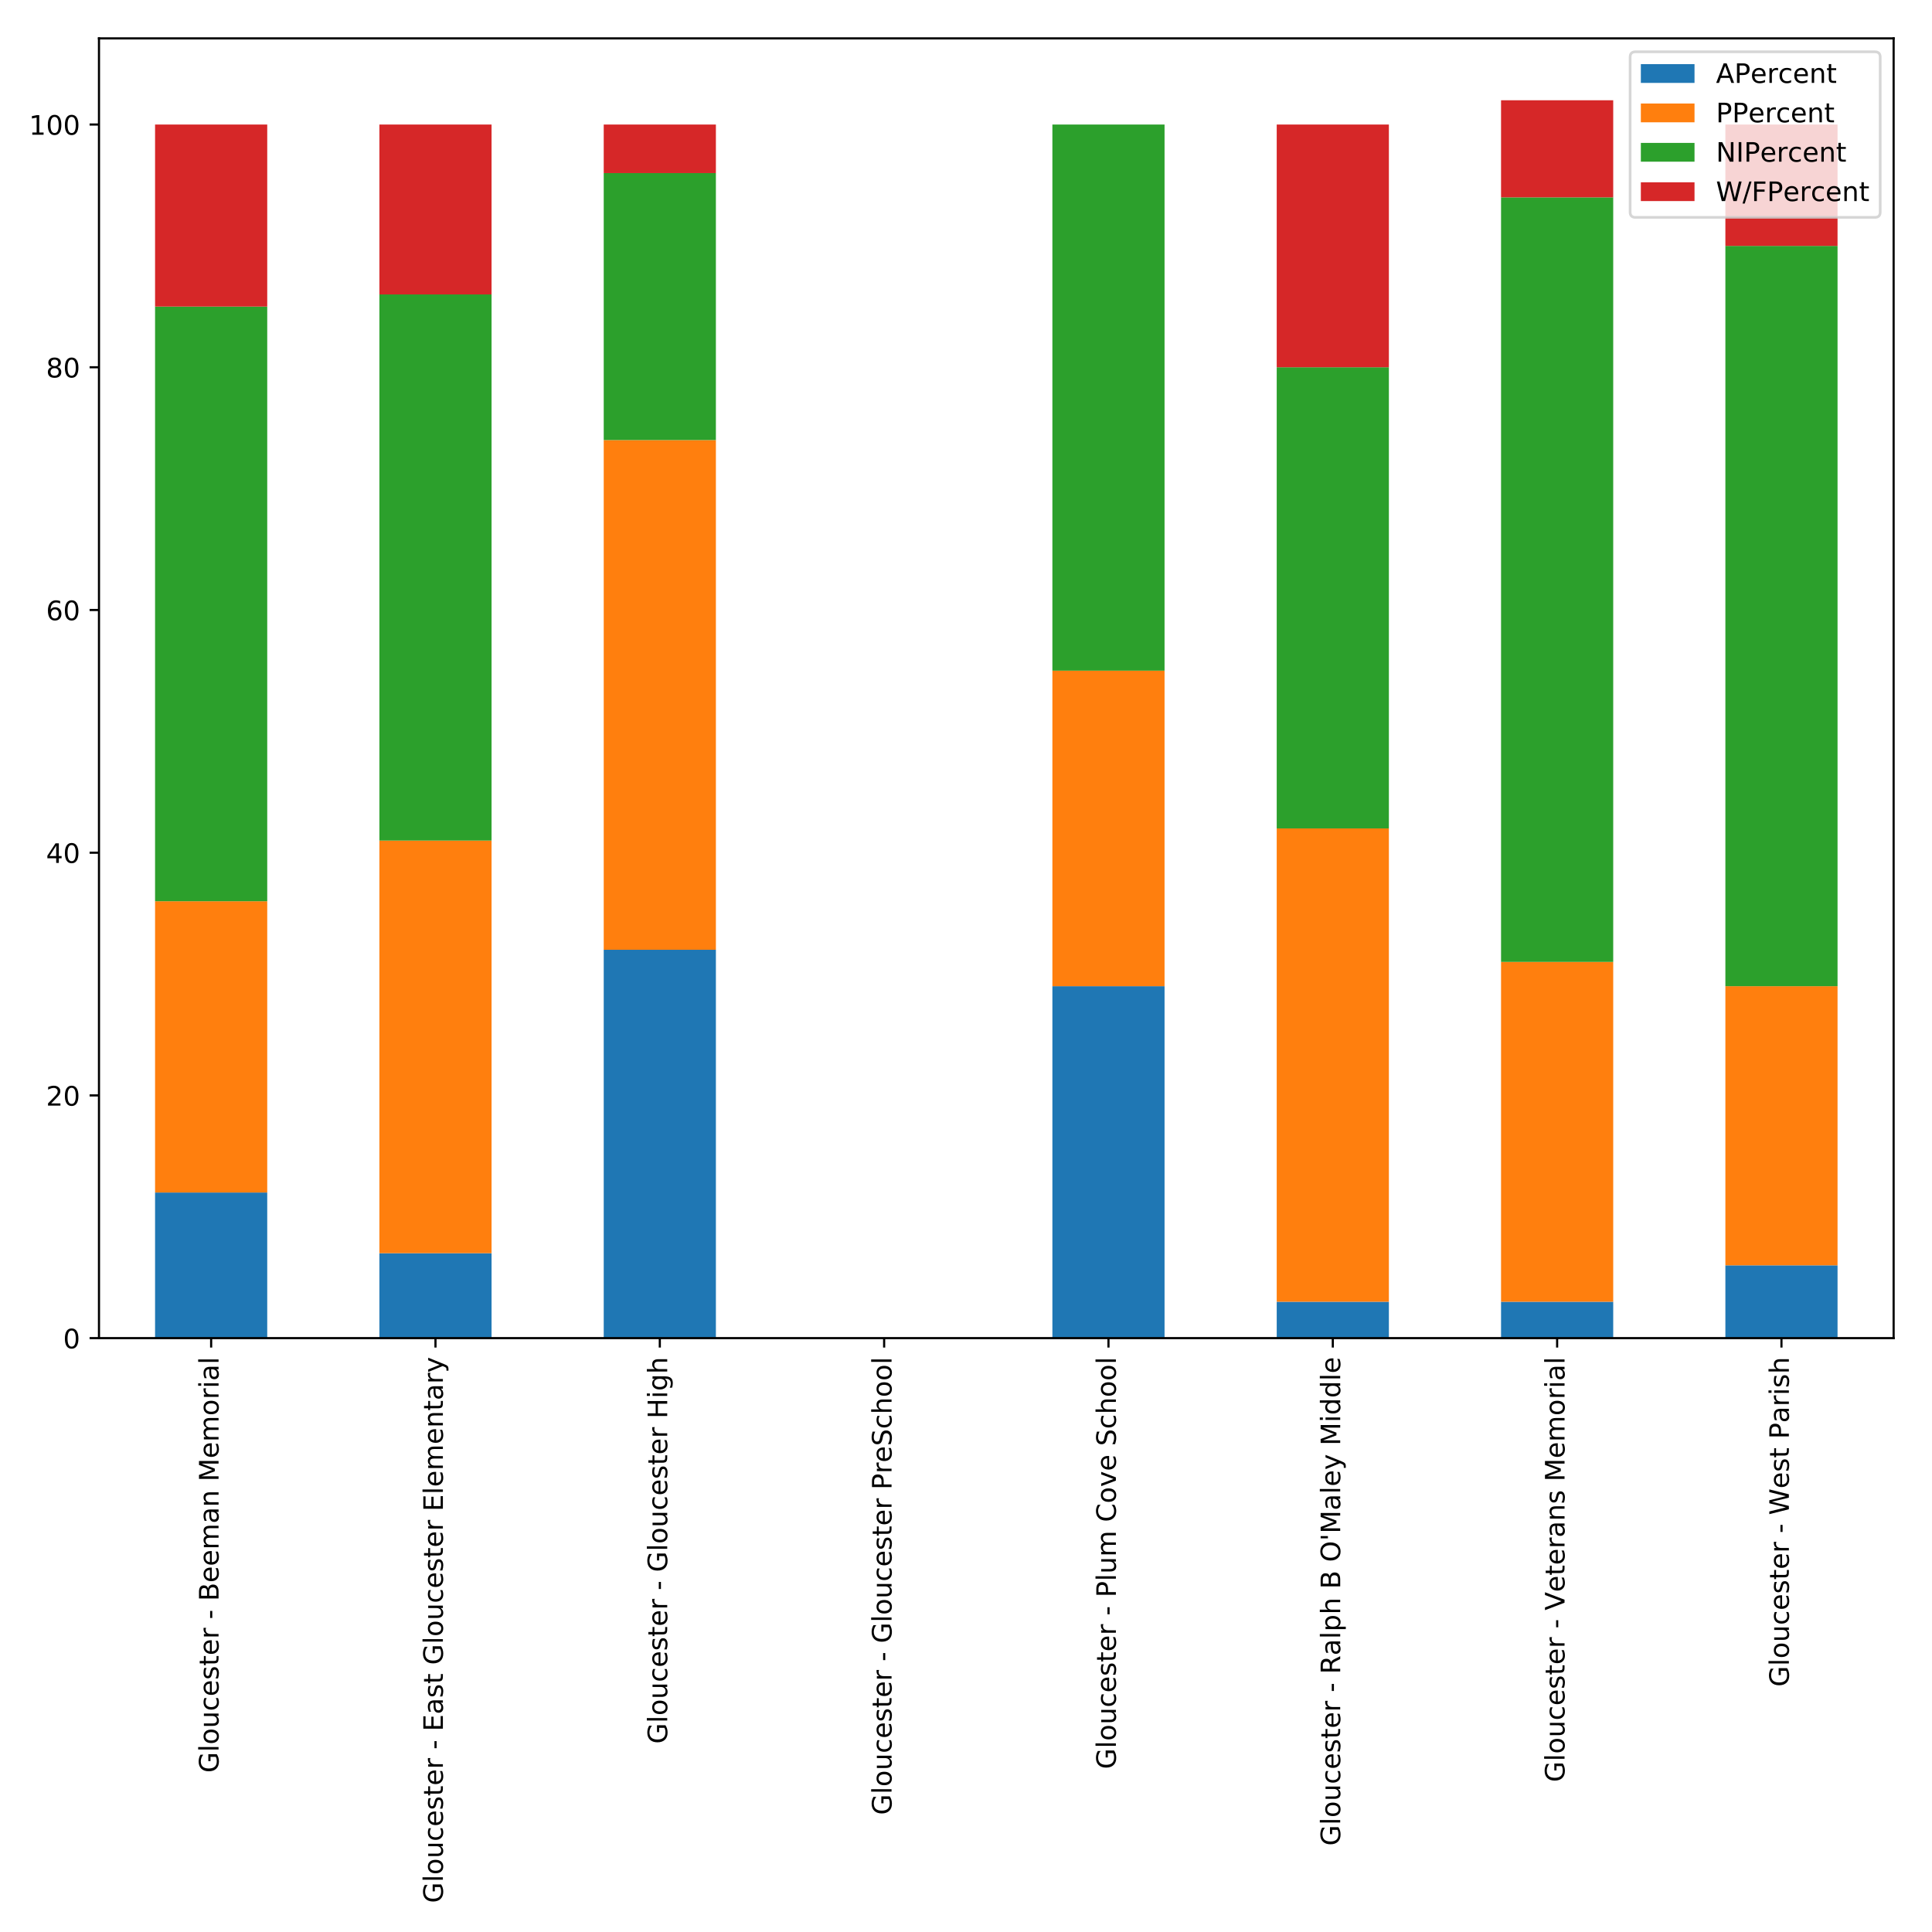 <?xml version="1.0" encoding="utf-8" standalone="no"?>
<!DOCTYPE svg PUBLIC "-//W3C//DTD SVG 1.1//EN"
  "http://www.w3.org/Graphics/SVG/1.1/DTD/svg11.dtd">
<!-- Created with matplotlib (http://matplotlib.org/) -->
<svg height="720pt" version="1.1" viewBox="0 0 720 720" width="720pt" xmlns="http://www.w3.org/2000/svg" xmlns:xlink="http://www.w3.org/1999/xlink">
 <defs>
  <style type="text/css">
*{stroke-linecap:butt;stroke-linejoin:round;}
  </style>
 </defs>
 <g id="figure_1">
  <g id="patch_1">
   <path d="M 0 720 
L 720 720 
L 720 0 
L 0 0 
z
" style="fill:#ffffff;"/>
  </g>
  <g id="axes_1">
   <g id="patch_2">
    <path d="M 36.888 498.688 
L 705.7 498.688 
L 705.7 14.3 
L 36.888 14.3 
z
" style="fill:#ffffff;"/>
   </g>
   <g id="patch_3">
    <path clip-path="url(#pee296231bd)" d="M 57.788 498.688 
L 99.589 498.688 
L 99.589 444.414 
L 57.788 444.414 
z
" style="fill:#1f77b4;"/>
   </g>
   <g id="patch_4">
    <path clip-path="url(#pee296231bd)" d="M 141.389 498.688 
L 183.19 498.688 
L 183.19 467.028 
L 141.389 467.028 
z
" style="fill:#1f77b4;"/>
   </g>
   <g id="patch_5">
    <path clip-path="url(#pee296231bd)" d="M 224.991 498.688 
L 266.792 498.688 
L 266.792 353.959 
L 224.991 353.959 
z
" style="fill:#1f77b4;"/>
   </g>
   <g id="patch_6">
    <path clip-path="url(#pee296231bd)" d="M 308.593 498.688 
L 350.393 498.688 
L 350.393 498.688 
L 308.593 498.688 
z
" style="fill:#1f77b4;"/>
   </g>
   <g id="patch_7">
    <path clip-path="url(#pee296231bd)" d="M 392.194 498.688 
L 433.995 498.688 
L 433.995 367.527 
L 392.194 367.527 
z
" style="fill:#1f77b4;"/>
   </g>
   <g id="patch_8">
    <path clip-path="url(#pee296231bd)" d="M 475.796 498.688 
L 517.596 498.688 
L 517.596 485.119 
L 475.796 485.119 
z
" style="fill:#1f77b4;"/>
   </g>
   <g id="patch_9">
    <path clip-path="url(#pee296231bd)" d="M 559.397 498.688 
L 601.198 498.688 
L 601.198 485.119 
L 559.397 485.119 
z
" style="fill:#1f77b4;"/>
   </g>
   <g id="patch_10">
    <path clip-path="url(#pee296231bd)" d="M 642.999 498.688 
L 684.8 498.688 
L 684.8 471.551 
L 642.999 471.551 
z
" style="fill:#1f77b4;"/>
   </g>
   <g id="patch_11">
    <path clip-path="url(#pee296231bd)" d="M 57.788 444.414 
L 99.589 444.414 
L 99.589 335.868 
L 57.788 335.868 
z
" style="fill:#ff7f0e;"/>
   </g>
   <g id="patch_12">
    <path clip-path="url(#pee296231bd)" d="M 141.389 467.028 
L 183.19 467.028 
L 183.19 313.254 
L 141.389 313.254 
z
" style="fill:#ff7f0e;"/>
   </g>
   <g id="patch_13">
    <path clip-path="url(#pee296231bd)" d="M 224.991 353.959 
L 266.792 353.959 
L 266.792 164.003 
L 224.991 164.003 
z
" style="fill:#ff7f0e;"/>
   </g>
   <g id="patch_14">
    <path clip-path="url(#pee296231bd)" d="M 308.593 498.688 
L 350.393 498.688 
L 350.393 498.688 
L 308.593 498.688 
z
" style="fill:#ff7f0e;"/>
   </g>
   <g id="patch_15">
    <path clip-path="url(#pee296231bd)" d="M 392.194 367.527 
L 433.995 367.527 
L 433.995 249.936 
L 392.194 249.936 
z
" style="fill:#ff7f0e;"/>
   </g>
   <g id="patch_16">
    <path clip-path="url(#pee296231bd)" d="M 475.796 485.119 
L 517.596 485.119 
L 517.596 308.732 
L 475.796 308.732 
z
" style="fill:#ff7f0e;"/>
   </g>
   <g id="patch_17">
    <path clip-path="url(#pee296231bd)" d="M 559.397 485.119 
L 601.198 485.119 
L 601.198 358.482 
L 559.397 358.482 
z
" style="fill:#ff7f0e;"/>
   </g>
   <g id="patch_18">
    <path clip-path="url(#pee296231bd)" d="M 642.999 471.551 
L 684.8 471.551 
L 684.8 367.527 
L 642.999 367.527 
z
" style="fill:#ff7f0e;"/>
   </g>
   <g id="patch_19">
    <path clip-path="url(#pee296231bd)" d="M 57.788 335.868 
L 99.589 335.868 
L 99.589 114.253 
L 57.788 114.253 
z
" style="fill:#2ca02c;"/>
   </g>
   <g id="patch_20">
    <path clip-path="url(#pee296231bd)" d="M 141.389 313.254 
L 183.19 313.254 
L 183.19 109.73 
L 141.389 109.73 
z
" style="fill:#2ca02c;"/>
   </g>
   <g id="patch_21">
    <path clip-path="url(#pee296231bd)" d="M 224.991 164.003 
L 266.792 164.003 
L 266.792 64.503 
L 224.991 64.503 
z
" style="fill:#2ca02c;"/>
   </g>
   <g id="patch_22">
    <path clip-path="url(#pee296231bd)" d="M 308.593 498.688 
L 350.393 498.688 
L 350.393 498.688 
L 308.593 498.688 
z
" style="fill:#2ca02c;"/>
   </g>
   <g id="patch_23">
    <path clip-path="url(#pee296231bd)" d="M 392.194 249.936 
L 433.995 249.936 
L 433.995 46.412 
L 392.194 46.412 
z
" style="fill:#2ca02c;"/>
   </g>
   <g id="patch_24">
    <path clip-path="url(#pee296231bd)" d="M 475.796 308.732 
L 517.596 308.732 
L 517.596 136.867 
L 475.796 136.867 
z
" style="fill:#2ca02c;"/>
   </g>
   <g id="patch_25">
    <path clip-path="url(#pee296231bd)" d="M 559.397 358.482 
L 601.198 358.482 
L 601.198 73.548 
L 559.397 73.548 
z
" style="fill:#2ca02c;"/>
   </g>
   <g id="patch_26">
    <path clip-path="url(#pee296231bd)" d="M 642.999 367.527 
L 684.8 367.527 
L 684.8 91.639 
L 642.999 91.639 
z
" style="fill:#2ca02c;"/>
   </g>
   <g id="patch_27">
    <path clip-path="url(#pee296231bd)" d="M 57.788 114.253 
L 99.589 114.253 
L 99.589 46.412 
L 57.788 46.412 
z
" style="fill:#d62728;"/>
   </g>
   <g id="patch_28">
    <path clip-path="url(#pee296231bd)" d="M 141.389 109.73 
L 183.19 109.73 
L 183.19 46.412 
L 141.389 46.412 
z
" style="fill:#d62728;"/>
   </g>
   <g id="patch_29">
    <path clip-path="url(#pee296231bd)" d="M 224.991 64.503 
L 266.792 64.503 
L 266.792 46.412 
L 224.991 46.412 
z
" style="fill:#d62728;"/>
   </g>
   <g id="patch_30">
    <path clip-path="url(#pee296231bd)" d="M 308.593 498.688 
L 350.393 498.688 
L 350.393 498.688 
L 308.593 498.688 
z
" style="fill:#d62728;"/>
   </g>
   <g id="patch_31">
    <path clip-path="url(#pee296231bd)" d="M 392.194 498.688 
L 433.995 498.688 
L 433.995 498.688 
L 392.194 498.688 
z
" style="fill:#d62728;"/>
   </g>
   <g id="patch_32">
    <path clip-path="url(#pee296231bd)" d="M 475.796 136.867 
L 517.596 136.867 
L 517.596 46.412 
L 475.796 46.412 
z
" style="fill:#d62728;"/>
   </g>
   <g id="patch_33">
    <path clip-path="url(#pee296231bd)" d="M 559.397 73.548 
L 601.198 73.548 
L 601.198 37.366 
L 559.397 37.366 
z
" style="fill:#d62728;"/>
   </g>
   <g id="patch_34">
    <path clip-path="url(#pee296231bd)" d="M 642.999 91.639 
L 684.8 91.639 
L 684.8 46.412 
L 642.999 46.412 
z
" style="fill:#d62728;"/>
   </g>
   <g id="matplotlib.axis_1">
    <g id="xtick_1">
     <g id="line2d_1">
      <defs>
       <path d="M 0 0 
L 0 3.5 
" id="mf2835df846" style="stroke:#000000;stroke-width:0.8;"/>
      </defs>
      <g>
       <use style="stroke:#000000;stroke-width:0.8;" x="78.688" xlink:href="#mf2835df846" y="498.688"/>
      </g>
     </g>
     <g id="text_1">
      <!-- Gloucester - Beeman Memorial -->
      <defs>
       <path d="M 59.516 10.406 
L 59.516 29.984 
L 43.406 29.984 
L 43.406 38.094 
L 69.281 38.094 
L 69.281 6.781 
Q 63.578 2.734 56.688 0.656 
Q 49.812 -1.422 42 -1.422 
Q 24.906 -1.422 15.25 8.562 
Q 5.609 18.562 5.609 36.375 
Q 5.609 54.25 15.25 64.234 
Q 24.906 74.219 42 74.219 
Q 49.125 74.219 55.547 72.453 
Q 61.969 70.703 67.391 67.281 
L 67.391 56.781 
Q 61.922 61.422 55.766 63.766 
Q 49.609 66.109 42.828 66.109 
Q 29.438 66.109 22.719 58.641 
Q 16.016 51.172 16.016 36.375 
Q 16.016 21.625 22.719 14.156 
Q 29.438 6.688 42.828 6.688 
Q 48.047 6.688 52.141 7.594 
Q 56.25 8.5 59.516 10.406 
z
" id="DejaVuSans-47"/>
       <path d="M 9.422 75.984 
L 18.406 75.984 
L 18.406 0 
L 9.422 0 
z
" id="DejaVuSans-6c"/>
       <path d="M 30.609 48.391 
Q 23.391 48.391 19.188 42.75 
Q 14.984 37.109 14.984 27.297 
Q 14.984 17.484 19.156 11.844 
Q 23.344 6.203 30.609 6.203 
Q 37.797 6.203 41.984 11.859 
Q 46.188 17.531 46.188 27.297 
Q 46.188 37.016 41.984 42.703 
Q 37.797 48.391 30.609 48.391 
z
M 30.609 56 
Q 42.328 56 49.016 48.375 
Q 55.719 40.766 55.719 27.297 
Q 55.719 13.875 49.016 6.219 
Q 42.328 -1.422 30.609 -1.422 
Q 18.844 -1.422 12.172 6.219 
Q 5.516 13.875 5.516 27.297 
Q 5.516 40.766 12.172 48.375 
Q 18.844 56 30.609 56 
z
" id="DejaVuSans-6f"/>
       <path d="M 8.5 21.578 
L 8.5 54.688 
L 17.484 54.688 
L 17.484 21.922 
Q 17.484 14.156 20.5 10.266 
Q 23.531 6.391 29.594 6.391 
Q 36.859 6.391 41.078 11.031 
Q 45.312 15.672 45.312 23.688 
L 45.312 54.688 
L 54.297 54.688 
L 54.297 0 
L 45.312 0 
L 45.312 8.406 
Q 42.047 3.422 37.719 1 
Q 33.406 -1.422 27.688 -1.422 
Q 18.266 -1.422 13.375 4.438 
Q 8.5 10.297 8.5 21.578 
z
M 31.109 56 
z
" id="DejaVuSans-75"/>
       <path d="M 48.781 52.594 
L 48.781 44.188 
Q 44.969 46.297 41.141 47.344 
Q 37.312 48.391 33.406 48.391 
Q 24.656 48.391 19.812 42.844 
Q 14.984 37.312 14.984 27.297 
Q 14.984 17.281 19.812 11.734 
Q 24.656 6.203 33.406 6.203 
Q 37.312 6.203 41.141 7.25 
Q 44.969 8.297 48.781 10.406 
L 48.781 2.094 
Q 45.016 0.344 40.984 -0.531 
Q 36.969 -1.422 32.422 -1.422 
Q 20.062 -1.422 12.781 6.344 
Q 5.516 14.109 5.516 27.297 
Q 5.516 40.672 12.859 48.328 
Q 20.219 56 33.016 56 
Q 37.156 56 41.109 55.141 
Q 45.062 54.297 48.781 52.594 
z
" id="DejaVuSans-63"/>
       <path d="M 56.203 29.594 
L 56.203 25.203 
L 14.891 25.203 
Q 15.484 15.922 20.484 11.062 
Q 25.484 6.203 34.422 6.203 
Q 39.594 6.203 44.453 7.469 
Q 49.312 8.734 54.109 11.281 
L 54.109 2.781 
Q 49.266 0.734 44.188 -0.344 
Q 39.109 -1.422 33.891 -1.422 
Q 20.797 -1.422 13.156 6.188 
Q 5.516 13.812 5.516 26.812 
Q 5.516 40.234 12.766 48.109 
Q 20.016 56 32.328 56 
Q 43.359 56 49.781 48.891 
Q 56.203 41.797 56.203 29.594 
z
M 47.219 32.234 
Q 47.125 39.594 43.094 43.984 
Q 39.062 48.391 32.422 48.391 
Q 24.906 48.391 20.391 44.141 
Q 15.875 39.891 15.188 32.172 
z
" id="DejaVuSans-65"/>
       <path d="M 44.281 53.078 
L 44.281 44.578 
Q 40.484 46.531 36.375 47.5 
Q 32.281 48.484 27.875 48.484 
Q 21.188 48.484 17.844 46.438 
Q 14.5 44.391 14.5 40.281 
Q 14.5 37.156 16.891 35.375 
Q 19.281 33.594 26.516 31.984 
L 29.594 31.297 
Q 39.156 29.25 43.188 25.516 
Q 47.219 21.781 47.219 15.094 
Q 47.219 7.469 41.188 3.016 
Q 35.156 -1.422 24.609 -1.422 
Q 20.219 -1.422 15.453 -0.562 
Q 10.688 0.297 5.422 2 
L 5.422 11.281 
Q 10.406 8.688 15.234 7.391 
Q 20.062 6.109 24.812 6.109 
Q 31.156 6.109 34.562 8.281 
Q 37.984 10.453 37.984 14.406 
Q 37.984 18.062 35.516 20.016 
Q 33.062 21.969 24.703 23.781 
L 21.578 24.516 
Q 13.234 26.266 9.516 29.906 
Q 5.812 33.547 5.812 39.891 
Q 5.812 47.609 11.281 51.797 
Q 16.75 56 26.812 56 
Q 31.781 56 36.172 55.266 
Q 40.578 54.547 44.281 53.078 
z
" id="DejaVuSans-73"/>
       <path d="M 18.312 70.219 
L 18.312 54.688 
L 36.812 54.688 
L 36.812 47.703 
L 18.312 47.703 
L 18.312 18.016 
Q 18.312 11.328 20.141 9.422 
Q 21.969 7.516 27.594 7.516 
L 36.812 7.516 
L 36.812 0 
L 27.594 0 
Q 17.188 0 13.234 3.875 
Q 9.281 7.766 9.281 18.016 
L 9.281 47.703 
L 2.688 47.703 
L 2.688 54.688 
L 9.281 54.688 
L 9.281 70.219 
z
" id="DejaVuSans-74"/>
       <path d="M 41.109 46.297 
Q 39.594 47.172 37.812 47.578 
Q 36.031 48 33.891 48 
Q 26.266 48 22.188 43.047 
Q 18.109 38.094 18.109 28.812 
L 18.109 0 
L 9.078 0 
L 9.078 54.688 
L 18.109 54.688 
L 18.109 46.188 
Q 20.953 51.172 25.484 53.578 
Q 30.031 56 36.531 56 
Q 37.453 56 38.578 55.875 
Q 39.703 55.766 41.062 55.516 
z
" id="DejaVuSans-72"/>
       <path id="DejaVuSans-20"/>
       <path d="M 4.891 31.391 
L 31.203 31.391 
L 31.203 23.391 
L 4.891 23.391 
z
" id="DejaVuSans-2d"/>
       <path d="M 19.672 34.812 
L 19.672 8.109 
L 35.5 8.109 
Q 43.453 8.109 47.281 11.406 
Q 51.125 14.703 51.125 21.484 
Q 51.125 28.328 47.281 31.562 
Q 43.453 34.812 35.5 34.812 
z
M 19.672 64.797 
L 19.672 42.828 
L 34.281 42.828 
Q 41.5 42.828 45.031 45.531 
Q 48.578 48.25 48.578 53.812 
Q 48.578 59.328 45.031 62.062 
Q 41.5 64.797 34.281 64.797 
z
M 9.812 72.906 
L 35.016 72.906 
Q 46.297 72.906 52.391 68.219 
Q 58.5 63.531 58.5 54.891 
Q 58.5 48.188 55.375 44.234 
Q 52.25 40.281 46.188 39.312 
Q 53.469 37.75 57.5 32.781 
Q 61.531 27.828 61.531 20.406 
Q 61.531 10.641 54.891 5.312 
Q 48.25 0 35.984 0 
L 9.812 0 
z
" id="DejaVuSans-42"/>
       <path d="M 52 44.188 
Q 55.375 50.25 60.062 53.125 
Q 64.75 56 71.094 56 
Q 79.641 56 84.281 50.016 
Q 88.922 44.047 88.922 33.016 
L 88.922 0 
L 79.891 0 
L 79.891 32.719 
Q 79.891 40.578 77.094 44.375 
Q 74.312 48.188 68.609 48.188 
Q 61.625 48.188 57.562 43.547 
Q 53.516 38.922 53.516 30.906 
L 53.516 0 
L 44.484 0 
L 44.484 32.719 
Q 44.484 40.625 41.703 44.406 
Q 38.922 48.188 33.109 48.188 
Q 26.219 48.188 22.156 43.531 
Q 18.109 38.875 18.109 30.906 
L 18.109 0 
L 9.078 0 
L 9.078 54.688 
L 18.109 54.688 
L 18.109 46.188 
Q 21.188 51.219 25.484 53.609 
Q 29.781 56 35.688 56 
Q 41.656 56 45.828 52.969 
Q 50 49.953 52 44.188 
z
" id="DejaVuSans-6d"/>
       <path d="M 34.281 27.484 
Q 23.391 27.484 19.188 25 
Q 14.984 22.516 14.984 16.5 
Q 14.984 11.719 18.141 8.906 
Q 21.297 6.109 26.703 6.109 
Q 34.188 6.109 38.703 11.406 
Q 43.219 16.703 43.219 25.484 
L 43.219 27.484 
z
M 52.203 31.203 
L 52.203 0 
L 43.219 0 
L 43.219 8.297 
Q 40.141 3.328 35.547 0.953 
Q 30.953 -1.422 24.312 -1.422 
Q 15.922 -1.422 10.953 3.297 
Q 6 8.016 6 15.922 
Q 6 25.141 12.172 29.828 
Q 18.359 34.516 30.609 34.516 
L 43.219 34.516 
L 43.219 35.406 
Q 43.219 41.609 39.141 45 
Q 35.062 48.391 27.688 48.391 
Q 23 48.391 18.547 47.266 
Q 14.109 46.141 10.016 43.891 
L 10.016 52.203 
Q 14.938 54.109 19.578 55.047 
Q 24.219 56 28.609 56 
Q 40.484 56 46.344 49.844 
Q 52.203 43.703 52.203 31.203 
z
" id="DejaVuSans-61"/>
       <path d="M 54.891 33.016 
L 54.891 0 
L 45.906 0 
L 45.906 32.719 
Q 45.906 40.484 42.875 44.328 
Q 39.844 48.188 33.797 48.188 
Q 26.516 48.188 22.312 43.547 
Q 18.109 38.922 18.109 30.906 
L 18.109 0 
L 9.078 0 
L 9.078 54.688 
L 18.109 54.688 
L 18.109 46.188 
Q 21.344 51.125 25.703 53.562 
Q 30.078 56 35.797 56 
Q 45.219 56 50.047 50.172 
Q 54.891 44.344 54.891 33.016 
z
" id="DejaVuSans-6e"/>
       <path d="M 9.812 72.906 
L 24.516 72.906 
L 43.109 23.297 
L 61.812 72.906 
L 76.516 72.906 
L 76.516 0 
L 66.891 0 
L 66.891 64.016 
L 48.094 14.016 
L 38.188 14.016 
L 19.391 64.016 
L 19.391 0 
L 9.812 0 
z
" id="DejaVuSans-4d"/>
       <path d="M 9.422 54.688 
L 18.406 54.688 
L 18.406 0 
L 9.422 0 
z
M 9.422 75.984 
L 18.406 75.984 
L 18.406 64.594 
L 9.422 64.594 
z
" id="DejaVuSans-69"/>
      </defs>
      <g transform="translate(81.448 660.667)rotate(-90)scale(0.1 -0.1)">
       <use xlink:href="#DejaVuSans-47"/>
       <use x="77.49" xlink:href="#DejaVuSans-6c"/>
       <use x="105.273" xlink:href="#DejaVuSans-6f"/>
       <use x="166.455" xlink:href="#DejaVuSans-75"/>
       <use x="229.834" xlink:href="#DejaVuSans-63"/>
       <use x="284.814" xlink:href="#DejaVuSans-65"/>
       <use x="346.338" xlink:href="#DejaVuSans-73"/>
       <use x="398.438" xlink:href="#DejaVuSans-74"/>
       <use x="437.646" xlink:href="#DejaVuSans-65"/>
       <use x="499.17" xlink:href="#DejaVuSans-72"/>
       <use x="540.283" xlink:href="#DejaVuSans-20"/>
       <use x="572.07" xlink:href="#DejaVuSans-2d"/>
       <use x="608.154" xlink:href="#DejaVuSans-20"/>
       <use x="639.941" xlink:href="#DejaVuSans-42"/>
       <use x="708.545" xlink:href="#DejaVuSans-65"/>
       <use x="770.068" xlink:href="#DejaVuSans-65"/>
       <use x="831.592" xlink:href="#DejaVuSans-6d"/>
       <use x="929.004" xlink:href="#DejaVuSans-61"/>
       <use x="990.283" xlink:href="#DejaVuSans-6e"/>
       <use x="1053.662" xlink:href="#DejaVuSans-20"/>
       <use x="1085.449" xlink:href="#DejaVuSans-4d"/>
       <use x="1171.729" xlink:href="#DejaVuSans-65"/>
       <use x="1233.252" xlink:href="#DejaVuSans-6d"/>
       <use x="1330.664" xlink:href="#DejaVuSans-6f"/>
       <use x="1391.846" xlink:href="#DejaVuSans-72"/>
       <use x="1432.959" xlink:href="#DejaVuSans-69"/>
       <use x="1460.742" xlink:href="#DejaVuSans-61"/>
       <use x="1522.021" xlink:href="#DejaVuSans-6c"/>
      </g>
     </g>
    </g>
    <g id="xtick_2">
     <g id="line2d_2">
      <g>
       <use style="stroke:#000000;stroke-width:0.8;" x="162.29" xlink:href="#mf2835df846" y="498.688"/>
      </g>
     </g>
     <g id="text_2">
      <!-- Gloucester - East Gloucester Elementary -->
      <defs>
       <path d="M 9.812 72.906 
L 55.906 72.906 
L 55.906 64.594 
L 19.672 64.594 
L 19.672 43.016 
L 54.391 43.016 
L 54.391 34.719 
L 19.672 34.719 
L 19.672 8.297 
L 56.781 8.297 
L 56.781 0 
L 9.812 0 
z
" id="DejaVuSans-45"/>
       <path d="M 32.172 -5.078 
Q 28.375 -14.844 24.75 -17.812 
Q 21.141 -20.797 15.094 -20.797 
L 7.906 -20.797 
L 7.906 -13.281 
L 13.188 -13.281 
Q 16.891 -13.281 18.938 -11.516 
Q 21 -9.766 23.484 -3.219 
L 25.094 0.875 
L 2.984 54.688 
L 12.5 54.688 
L 29.594 11.922 
L 46.688 54.688 
L 56.203 54.688 
z
" id="DejaVuSans-79"/>
      </defs>
      <g transform="translate(165.049 709.2)rotate(-90)scale(0.1 -0.1)">
       <use xlink:href="#DejaVuSans-47"/>
       <use x="77.49" xlink:href="#DejaVuSans-6c"/>
       <use x="105.273" xlink:href="#DejaVuSans-6f"/>
       <use x="166.455" xlink:href="#DejaVuSans-75"/>
       <use x="229.834" xlink:href="#DejaVuSans-63"/>
       <use x="284.814" xlink:href="#DejaVuSans-65"/>
       <use x="346.338" xlink:href="#DejaVuSans-73"/>
       <use x="398.438" xlink:href="#DejaVuSans-74"/>
       <use x="437.646" xlink:href="#DejaVuSans-65"/>
       <use x="499.17" xlink:href="#DejaVuSans-72"/>
       <use x="540.283" xlink:href="#DejaVuSans-20"/>
       <use x="572.07" xlink:href="#DejaVuSans-2d"/>
       <use x="608.154" xlink:href="#DejaVuSans-20"/>
       <use x="639.941" xlink:href="#DejaVuSans-45"/>
       <use x="703.125" xlink:href="#DejaVuSans-61"/>
       <use x="764.404" xlink:href="#DejaVuSans-73"/>
       <use x="816.504" xlink:href="#DejaVuSans-74"/>
       <use x="855.713" xlink:href="#DejaVuSans-20"/>
       <use x="887.5" xlink:href="#DejaVuSans-47"/>
       <use x="964.99" xlink:href="#DejaVuSans-6c"/>
       <use x="992.773" xlink:href="#DejaVuSans-6f"/>
       <use x="1053.955" xlink:href="#DejaVuSans-75"/>
       <use x="1117.334" xlink:href="#DejaVuSans-63"/>
       <use x="1172.314" xlink:href="#DejaVuSans-65"/>
       <use x="1233.838" xlink:href="#DejaVuSans-73"/>
       <use x="1285.938" xlink:href="#DejaVuSans-74"/>
       <use x="1325.146" xlink:href="#DejaVuSans-65"/>
       <use x="1386.67" xlink:href="#DejaVuSans-72"/>
       <use x="1427.783" xlink:href="#DejaVuSans-20"/>
       <use x="1459.57" xlink:href="#DejaVuSans-45"/>
       <use x="1522.754" xlink:href="#DejaVuSans-6c"/>
       <use x="1550.537" xlink:href="#DejaVuSans-65"/>
       <use x="1612.061" xlink:href="#DejaVuSans-6d"/>
       <use x="1709.473" xlink:href="#DejaVuSans-65"/>
       <use x="1770.996" xlink:href="#DejaVuSans-6e"/>
       <use x="1834.375" xlink:href="#DejaVuSans-74"/>
       <use x="1873.584" xlink:href="#DejaVuSans-61"/>
       <use x="1934.863" xlink:href="#DejaVuSans-72"/>
       <use x="1975.977" xlink:href="#DejaVuSans-79"/>
      </g>
     </g>
    </g>
    <g id="xtick_3">
     <g id="line2d_3">
      <g>
       <use style="stroke:#000000;stroke-width:0.8;" x="245.891" xlink:href="#mf2835df846" y="498.688"/>
      </g>
     </g>
     <g id="text_3">
      <!-- Gloucester - Gloucester High -->
      <defs>
       <path d="M 9.812 72.906 
L 19.672 72.906 
L 19.672 43.016 
L 55.516 43.016 
L 55.516 72.906 
L 65.375 72.906 
L 65.375 0 
L 55.516 0 
L 55.516 34.719 
L 19.672 34.719 
L 19.672 0 
L 9.812 0 
z
" id="DejaVuSans-48"/>
       <path d="M 45.406 27.984 
Q 45.406 37.75 41.375 43.109 
Q 37.359 48.484 30.078 48.484 
Q 22.859 48.484 18.828 43.109 
Q 14.797 37.75 14.797 27.984 
Q 14.797 18.266 18.828 12.891 
Q 22.859 7.516 30.078 7.516 
Q 37.359 7.516 41.375 12.891 
Q 45.406 18.266 45.406 27.984 
z
M 54.391 6.781 
Q 54.391 -7.172 48.188 -13.984 
Q 42 -20.797 29.203 -20.797 
Q 24.469 -20.797 20.266 -20.094 
Q 16.062 -19.391 12.109 -17.922 
L 12.109 -9.188 
Q 16.062 -11.328 19.922 -12.344 
Q 23.781 -13.375 27.781 -13.375 
Q 36.625 -13.375 41.016 -8.766 
Q 45.406 -4.156 45.406 5.172 
L 45.406 9.625 
Q 42.625 4.781 38.281 2.391 
Q 33.938 0 27.875 0 
Q 17.828 0 11.672 7.656 
Q 5.516 15.328 5.516 27.984 
Q 5.516 40.672 11.672 48.328 
Q 17.828 56 27.875 56 
Q 33.938 56 38.281 53.609 
Q 42.625 51.219 45.406 46.391 
L 45.406 54.688 
L 54.391 54.688 
z
" id="DejaVuSans-67"/>
       <path d="M 54.891 33.016 
L 54.891 0 
L 45.906 0 
L 45.906 32.719 
Q 45.906 40.484 42.875 44.328 
Q 39.844 48.188 33.797 48.188 
Q 26.516 48.188 22.312 43.547 
Q 18.109 38.922 18.109 30.906 
L 18.109 0 
L 9.078 0 
L 9.078 75.984 
L 18.109 75.984 
L 18.109 46.188 
Q 21.344 51.125 25.703 53.562 
Q 30.078 56 35.797 56 
Q 45.219 56 50.047 50.172 
Q 54.891 44.344 54.891 33.016 
z
" id="DejaVuSans-68"/>
      </defs>
      <g transform="translate(248.651 649.87)rotate(-90)scale(0.1 -0.1)">
       <use xlink:href="#DejaVuSans-47"/>
       <use x="77.49" xlink:href="#DejaVuSans-6c"/>
       <use x="105.273" xlink:href="#DejaVuSans-6f"/>
       <use x="166.455" xlink:href="#DejaVuSans-75"/>
       <use x="229.834" xlink:href="#DejaVuSans-63"/>
       <use x="284.814" xlink:href="#DejaVuSans-65"/>
       <use x="346.338" xlink:href="#DejaVuSans-73"/>
       <use x="398.438" xlink:href="#DejaVuSans-74"/>
       <use x="437.646" xlink:href="#DejaVuSans-65"/>
       <use x="499.17" xlink:href="#DejaVuSans-72"/>
       <use x="540.283" xlink:href="#DejaVuSans-20"/>
       <use x="572.07" xlink:href="#DejaVuSans-2d"/>
       <use x="608.154" xlink:href="#DejaVuSans-20"/>
       <use x="639.941" xlink:href="#DejaVuSans-47"/>
       <use x="717.432" xlink:href="#DejaVuSans-6c"/>
       <use x="745.215" xlink:href="#DejaVuSans-6f"/>
       <use x="806.396" xlink:href="#DejaVuSans-75"/>
       <use x="869.775" xlink:href="#DejaVuSans-63"/>
       <use x="924.756" xlink:href="#DejaVuSans-65"/>
       <use x="986.279" xlink:href="#DejaVuSans-73"/>
       <use x="1038.379" xlink:href="#DejaVuSans-74"/>
       <use x="1077.588" xlink:href="#DejaVuSans-65"/>
       <use x="1139.111" xlink:href="#DejaVuSans-72"/>
       <use x="1180.225" xlink:href="#DejaVuSans-20"/>
       <use x="1212.012" xlink:href="#DejaVuSans-48"/>
       <use x="1287.207" xlink:href="#DejaVuSans-69"/>
       <use x="1314.99" xlink:href="#DejaVuSans-67"/>
       <use x="1378.467" xlink:href="#DejaVuSans-68"/>
      </g>
     </g>
    </g>
    <g id="xtick_4">
     <g id="line2d_4">
      <g>
       <use style="stroke:#000000;stroke-width:0.8;" x="329.493" xlink:href="#mf2835df846" y="498.688"/>
      </g>
     </g>
     <g id="text_4">
      <!-- Gloucester - Gloucester PreSchool -->
      <defs>
       <path d="M 19.672 64.797 
L 19.672 37.406 
L 32.078 37.406 
Q 38.969 37.406 42.719 40.969 
Q 46.484 44.531 46.484 51.125 
Q 46.484 57.672 42.719 61.234 
Q 38.969 64.797 32.078 64.797 
z
M 9.812 72.906 
L 32.078 72.906 
Q 44.344 72.906 50.609 67.359 
Q 56.891 61.812 56.891 51.125 
Q 56.891 40.328 50.609 34.812 
Q 44.344 29.297 32.078 29.297 
L 19.672 29.297 
L 19.672 0 
L 9.812 0 
z
" id="DejaVuSans-50"/>
       <path d="M 53.516 70.516 
L 53.516 60.891 
Q 47.906 63.578 42.922 64.891 
Q 37.938 66.219 33.297 66.219 
Q 25.25 66.219 20.875 63.094 
Q 16.5 59.969 16.5 54.203 
Q 16.5 49.359 19.406 46.891 
Q 22.312 44.438 30.422 42.922 
L 36.375 41.703 
Q 47.406 39.594 52.656 34.297 
Q 57.906 29 57.906 20.125 
Q 57.906 9.516 50.797 4.047 
Q 43.703 -1.422 29.984 -1.422 
Q 24.812 -1.422 18.969 -0.25 
Q 13.141 0.922 6.891 3.219 
L 6.891 13.375 
Q 12.891 10.016 18.656 8.297 
Q 24.422 6.594 29.984 6.594 
Q 38.422 6.594 43.016 9.906 
Q 47.609 13.234 47.609 19.391 
Q 47.609 24.75 44.312 27.781 
Q 41.016 30.812 33.5 32.328 
L 27.484 33.5 
Q 16.453 35.688 11.516 40.375 
Q 6.594 45.062 6.594 53.422 
Q 6.594 63.094 13.406 68.656 
Q 20.219 74.219 32.172 74.219 
Q 37.312 74.219 42.625 73.281 
Q 47.953 72.359 53.516 70.516 
z
" id="DejaVuSans-53"/>
      </defs>
      <g transform="translate(332.252 676.375)rotate(-90)scale(0.1 -0.1)">
       <use xlink:href="#DejaVuSans-47"/>
       <use x="77.49" xlink:href="#DejaVuSans-6c"/>
       <use x="105.273" xlink:href="#DejaVuSans-6f"/>
       <use x="166.455" xlink:href="#DejaVuSans-75"/>
       <use x="229.834" xlink:href="#DejaVuSans-63"/>
       <use x="284.814" xlink:href="#DejaVuSans-65"/>
       <use x="346.338" xlink:href="#DejaVuSans-73"/>
       <use x="398.438" xlink:href="#DejaVuSans-74"/>
       <use x="437.646" xlink:href="#DejaVuSans-65"/>
       <use x="499.17" xlink:href="#DejaVuSans-72"/>
       <use x="540.283" xlink:href="#DejaVuSans-20"/>
       <use x="572.07" xlink:href="#DejaVuSans-2d"/>
       <use x="608.154" xlink:href="#DejaVuSans-20"/>
       <use x="639.941" xlink:href="#DejaVuSans-47"/>
       <use x="717.432" xlink:href="#DejaVuSans-6c"/>
       <use x="745.215" xlink:href="#DejaVuSans-6f"/>
       <use x="806.396" xlink:href="#DejaVuSans-75"/>
       <use x="869.775" xlink:href="#DejaVuSans-63"/>
       <use x="924.756" xlink:href="#DejaVuSans-65"/>
       <use x="986.279" xlink:href="#DejaVuSans-73"/>
       <use x="1038.379" xlink:href="#DejaVuSans-74"/>
       <use x="1077.588" xlink:href="#DejaVuSans-65"/>
       <use x="1139.111" xlink:href="#DejaVuSans-72"/>
       <use x="1180.225" xlink:href="#DejaVuSans-20"/>
       <use x="1212.012" xlink:href="#DejaVuSans-50"/>
       <use x="1272.299" xlink:href="#DejaVuSans-72"/>
       <use x="1313.381" xlink:href="#DejaVuSans-65"/>
       <use x="1374.904" xlink:href="#DejaVuSans-53"/>
       <use x="1438.381" xlink:href="#DejaVuSans-63"/>
       <use x="1493.361" xlink:href="#DejaVuSans-68"/>
       <use x="1556.74" xlink:href="#DejaVuSans-6f"/>
       <use x="1617.922" xlink:href="#DejaVuSans-6f"/>
       <use x="1679.104" xlink:href="#DejaVuSans-6c"/>
      </g>
     </g>
    </g>
    <g id="xtick_5">
     <g id="line2d_5">
      <g>
       <use style="stroke:#000000;stroke-width:0.8;" x="413.095" xlink:href="#mf2835df846" y="498.688"/>
      </g>
     </g>
     <g id="text_5">
      <!-- Gloucester - Plum Cove School -->
      <defs>
       <path d="M 64.406 67.281 
L 64.406 56.891 
Q 59.422 61.531 53.781 63.812 
Q 48.141 66.109 41.797 66.109 
Q 29.297 66.109 22.656 58.469 
Q 16.016 50.828 16.016 36.375 
Q 16.016 21.969 22.656 14.328 
Q 29.297 6.688 41.797 6.688 
Q 48.141 6.688 53.781 8.984 
Q 59.422 11.281 64.406 15.922 
L 64.406 5.609 
Q 59.234 2.094 53.438 0.328 
Q 47.656 -1.422 41.219 -1.422 
Q 24.656 -1.422 15.125 8.703 
Q 5.609 18.844 5.609 36.375 
Q 5.609 53.953 15.125 64.078 
Q 24.656 74.219 41.219 74.219 
Q 47.75 74.219 53.531 72.484 
Q 59.328 70.75 64.406 67.281 
z
" id="DejaVuSans-43"/>
       <path d="M 2.984 54.688 
L 12.5 54.688 
L 29.594 8.797 
L 46.688 54.688 
L 56.203 54.688 
L 35.688 0 
L 23.484 0 
z
" id="DejaVuSans-76"/>
      </defs>
      <g transform="translate(415.854 659.295)rotate(-90)scale(0.1 -0.1)">
       <use xlink:href="#DejaVuSans-47"/>
       <use x="77.49" xlink:href="#DejaVuSans-6c"/>
       <use x="105.273" xlink:href="#DejaVuSans-6f"/>
       <use x="166.455" xlink:href="#DejaVuSans-75"/>
       <use x="229.834" xlink:href="#DejaVuSans-63"/>
       <use x="284.814" xlink:href="#DejaVuSans-65"/>
       <use x="346.338" xlink:href="#DejaVuSans-73"/>
       <use x="398.438" xlink:href="#DejaVuSans-74"/>
       <use x="437.646" xlink:href="#DejaVuSans-65"/>
       <use x="499.17" xlink:href="#DejaVuSans-72"/>
       <use x="540.283" xlink:href="#DejaVuSans-20"/>
       <use x="572.07" xlink:href="#DejaVuSans-2d"/>
       <use x="608.154" xlink:href="#DejaVuSans-20"/>
       <use x="639.941" xlink:href="#DejaVuSans-50"/>
       <use x="700.244" xlink:href="#DejaVuSans-6c"/>
       <use x="728.027" xlink:href="#DejaVuSans-75"/>
       <use x="791.406" xlink:href="#DejaVuSans-6d"/>
       <use x="888.818" xlink:href="#DejaVuSans-20"/>
       <use x="920.605" xlink:href="#DejaVuSans-43"/>
       <use x="990.43" xlink:href="#DejaVuSans-6f"/>
       <use x="1051.611" xlink:href="#DejaVuSans-76"/>
       <use x="1110.791" xlink:href="#DejaVuSans-65"/>
       <use x="1172.314" xlink:href="#DejaVuSans-20"/>
       <use x="1204.102" xlink:href="#DejaVuSans-53"/>
       <use x="1267.578" xlink:href="#DejaVuSans-63"/>
       <use x="1322.559" xlink:href="#DejaVuSans-68"/>
       <use x="1385.938" xlink:href="#DejaVuSans-6f"/>
       <use x="1447.119" xlink:href="#DejaVuSans-6f"/>
       <use x="1508.301" xlink:href="#DejaVuSans-6c"/>
      </g>
     </g>
    </g>
    <g id="xtick_6">
     <g id="line2d_6">
      <g>
       <use style="stroke:#000000;stroke-width:0.8;" x="496.696" xlink:href="#mf2835df846" y="498.688"/>
      </g>
     </g>
     <g id="text_6">
      <!-- Gloucester - Ralph B O'Maley Middle -->
      <defs>
       <path d="M 44.391 34.188 
Q 47.562 33.109 50.562 29.594 
Q 53.562 26.078 56.594 19.922 
L 66.609 0 
L 56 0 
L 46.688 18.703 
Q 43.062 26.031 39.672 28.422 
Q 36.281 30.812 30.422 30.812 
L 19.672 30.812 
L 19.672 0 
L 9.812 0 
L 9.812 72.906 
L 32.078 72.906 
Q 44.578 72.906 50.734 67.672 
Q 56.891 62.453 56.891 51.906 
Q 56.891 45.016 53.688 40.469 
Q 50.484 35.938 44.391 34.188 
z
M 19.672 64.797 
L 19.672 38.922 
L 32.078 38.922 
Q 39.203 38.922 42.844 42.219 
Q 46.484 45.516 46.484 51.906 
Q 46.484 58.297 42.844 61.547 
Q 39.203 64.797 32.078 64.797 
z
" id="DejaVuSans-52"/>
       <path d="M 18.109 8.203 
L 18.109 -20.797 
L 9.078 -20.797 
L 9.078 54.688 
L 18.109 54.688 
L 18.109 46.391 
Q 20.953 51.266 25.266 53.625 
Q 29.594 56 35.594 56 
Q 45.562 56 51.781 48.094 
Q 58.016 40.188 58.016 27.297 
Q 58.016 14.406 51.781 6.484 
Q 45.562 -1.422 35.594 -1.422 
Q 29.594 -1.422 25.266 0.953 
Q 20.953 3.328 18.109 8.203 
z
M 48.688 27.297 
Q 48.688 37.203 44.609 42.844 
Q 40.531 48.484 33.406 48.484 
Q 26.266 48.484 22.188 42.844 
Q 18.109 37.203 18.109 27.297 
Q 18.109 17.391 22.188 11.75 
Q 26.266 6.109 33.406 6.109 
Q 40.531 6.109 44.609 11.75 
Q 48.688 17.391 48.688 27.297 
z
" id="DejaVuSans-70"/>
       <path d="M 39.406 66.219 
Q 28.656 66.219 22.328 58.203 
Q 16.016 50.203 16.016 36.375 
Q 16.016 22.609 22.328 14.594 
Q 28.656 6.594 39.406 6.594 
Q 50.141 6.594 56.422 14.594 
Q 62.703 22.609 62.703 36.375 
Q 62.703 50.203 56.422 58.203 
Q 50.141 66.219 39.406 66.219 
z
M 39.406 74.219 
Q 54.734 74.219 63.906 63.938 
Q 73.094 53.656 73.094 36.375 
Q 73.094 19.141 63.906 8.859 
Q 54.734 -1.422 39.406 -1.422 
Q 24.031 -1.422 14.812 8.828 
Q 5.609 19.094 5.609 36.375 
Q 5.609 53.656 14.812 63.938 
Q 24.031 74.219 39.406 74.219 
z
" id="DejaVuSans-4f"/>
       <path d="M 17.922 72.906 
L 17.922 45.797 
L 9.625 45.797 
L 9.625 72.906 
z
" id="DejaVuSans-27"/>
       <path d="M 45.406 46.391 
L 45.406 75.984 
L 54.391 75.984 
L 54.391 0 
L 45.406 0 
L 45.406 8.203 
Q 42.578 3.328 38.25 0.953 
Q 33.938 -1.422 27.875 -1.422 
Q 17.969 -1.422 11.734 6.484 
Q 5.516 14.406 5.516 27.297 
Q 5.516 40.188 11.734 48.094 
Q 17.969 56 27.875 56 
Q 33.938 56 38.25 53.625 
Q 42.578 51.266 45.406 46.391 
z
M 14.797 27.297 
Q 14.797 17.391 18.875 11.75 
Q 22.953 6.109 30.078 6.109 
Q 37.203 6.109 41.297 11.75 
Q 45.406 17.391 45.406 27.297 
Q 45.406 37.203 41.297 42.844 
Q 37.203 48.484 30.078 48.484 
Q 22.953 48.484 18.875 42.844 
Q 14.797 37.203 14.797 27.297 
z
" id="DejaVuSans-64"/>
      </defs>
      <g transform="translate(499.455 687.873)rotate(-90)scale(0.1 -0.1)">
       <use xlink:href="#DejaVuSans-47"/>
       <use x="77.49" xlink:href="#DejaVuSans-6c"/>
       <use x="105.273" xlink:href="#DejaVuSans-6f"/>
       <use x="166.455" xlink:href="#DejaVuSans-75"/>
       <use x="229.834" xlink:href="#DejaVuSans-63"/>
       <use x="284.814" xlink:href="#DejaVuSans-65"/>
       <use x="346.338" xlink:href="#DejaVuSans-73"/>
       <use x="398.438" xlink:href="#DejaVuSans-74"/>
       <use x="437.646" xlink:href="#DejaVuSans-65"/>
       <use x="499.17" xlink:href="#DejaVuSans-72"/>
       <use x="540.283" xlink:href="#DejaVuSans-20"/>
       <use x="572.07" xlink:href="#DejaVuSans-2d"/>
       <use x="608.154" xlink:href="#DejaVuSans-20"/>
       <use x="639.941" xlink:href="#DejaVuSans-52"/>
       <use x="709.393" xlink:href="#DejaVuSans-61"/>
       <use x="770.672" xlink:href="#DejaVuSans-6c"/>
       <use x="798.455" xlink:href="#DejaVuSans-70"/>
       <use x="861.932" xlink:href="#DejaVuSans-68"/>
       <use x="925.311" xlink:href="#DejaVuSans-20"/>
       <use x="957.098" xlink:href="#DejaVuSans-42"/>
       <use x="1025.701" xlink:href="#DejaVuSans-20"/>
       <use x="1057.488" xlink:href="#DejaVuSans-4f"/>
       <use x="1136.199" xlink:href="#DejaVuSans-27"/>
       <use x="1163.689" xlink:href="#DejaVuSans-4d"/>
       <use x="1249.969" xlink:href="#DejaVuSans-61"/>
       <use x="1311.248" xlink:href="#DejaVuSans-6c"/>
       <use x="1339.031" xlink:href="#DejaVuSans-65"/>
       <use x="1400.555" xlink:href="#DejaVuSans-79"/>
       <use x="1459.734" xlink:href="#DejaVuSans-20"/>
       <use x="1491.521" xlink:href="#DejaVuSans-4d"/>
       <use x="1577.801" xlink:href="#DejaVuSans-69"/>
       <use x="1605.584" xlink:href="#DejaVuSans-64"/>
       <use x="1669.061" xlink:href="#DejaVuSans-64"/>
       <use x="1732.537" xlink:href="#DejaVuSans-6c"/>
       <use x="1760.32" xlink:href="#DejaVuSans-65"/>
      </g>
     </g>
    </g>
    <g id="xtick_7">
     <g id="line2d_7">
      <g>
       <use style="stroke:#000000;stroke-width:0.8;" x="580.298" xlink:href="#mf2835df846" y="498.688"/>
      </g>
     </g>
     <g id="text_7">
      <!-- Gloucester - Veterans Memorial -->
      <defs>
       <path d="M 28.609 0 
L 0.781 72.906 
L 11.078 72.906 
L 34.188 11.531 
L 57.328 72.906 
L 67.578 72.906 
L 39.797 0 
z
" id="DejaVuSans-56"/>
      </defs>
      <g transform="translate(583.057 664.136)rotate(-90)scale(0.1 -0.1)">
       <use xlink:href="#DejaVuSans-47"/>
       <use x="77.49" xlink:href="#DejaVuSans-6c"/>
       <use x="105.273" xlink:href="#DejaVuSans-6f"/>
       <use x="166.455" xlink:href="#DejaVuSans-75"/>
       <use x="229.834" xlink:href="#DejaVuSans-63"/>
       <use x="284.814" xlink:href="#DejaVuSans-65"/>
       <use x="346.338" xlink:href="#DejaVuSans-73"/>
       <use x="398.438" xlink:href="#DejaVuSans-74"/>
       <use x="437.646" xlink:href="#DejaVuSans-65"/>
       <use x="499.17" xlink:href="#DejaVuSans-72"/>
       <use x="540.283" xlink:href="#DejaVuSans-20"/>
       <use x="572.07" xlink:href="#DejaVuSans-2d"/>
       <use x="608.154" xlink:href="#DejaVuSans-20"/>
       <use x="639.941" xlink:href="#DejaVuSans-56"/>
       <use x="708.24" xlink:href="#DejaVuSans-65"/>
       <use x="769.764" xlink:href="#DejaVuSans-74"/>
       <use x="808.973" xlink:href="#DejaVuSans-65"/>
       <use x="870.496" xlink:href="#DejaVuSans-72"/>
       <use x="911.609" xlink:href="#DejaVuSans-61"/>
       <use x="972.889" xlink:href="#DejaVuSans-6e"/>
       <use x="1036.268" xlink:href="#DejaVuSans-73"/>
       <use x="1088.367" xlink:href="#DejaVuSans-20"/>
       <use x="1120.154" xlink:href="#DejaVuSans-4d"/>
       <use x="1206.434" xlink:href="#DejaVuSans-65"/>
       <use x="1267.957" xlink:href="#DejaVuSans-6d"/>
       <use x="1365.369" xlink:href="#DejaVuSans-6f"/>
       <use x="1426.551" xlink:href="#DejaVuSans-72"/>
       <use x="1467.664" xlink:href="#DejaVuSans-69"/>
       <use x="1495.447" xlink:href="#DejaVuSans-61"/>
       <use x="1556.727" xlink:href="#DejaVuSans-6c"/>
      </g>
     </g>
    </g>
    <g id="xtick_8">
     <g id="line2d_8">
      <g>
       <use style="stroke:#000000;stroke-width:0.8;" x="663.899" xlink:href="#mf2835df846" y="498.688"/>
      </g>
     </g>
     <g id="text_8">
      <!-- Gloucester - West Parish -->
      <defs>
       <path d="M 3.328 72.906 
L 13.281 72.906 
L 28.609 11.281 
L 43.891 72.906 
L 54.984 72.906 
L 70.312 11.281 
L 85.594 72.906 
L 95.609 72.906 
L 77.297 0 
L 64.891 0 
L 49.516 63.281 
L 33.984 0 
L 21.578 0 
z
" id="DejaVuSans-57"/>
      </defs>
      <g transform="translate(666.659 628.608)rotate(-90)scale(0.1 -0.1)">
       <use xlink:href="#DejaVuSans-47"/>
       <use x="77.49" xlink:href="#DejaVuSans-6c"/>
       <use x="105.273" xlink:href="#DejaVuSans-6f"/>
       <use x="166.455" xlink:href="#DejaVuSans-75"/>
       <use x="229.834" xlink:href="#DejaVuSans-63"/>
       <use x="284.814" xlink:href="#DejaVuSans-65"/>
       <use x="346.338" xlink:href="#DejaVuSans-73"/>
       <use x="398.438" xlink:href="#DejaVuSans-74"/>
       <use x="437.646" xlink:href="#DejaVuSans-65"/>
       <use x="499.17" xlink:href="#DejaVuSans-72"/>
       <use x="540.283" xlink:href="#DejaVuSans-20"/>
       <use x="572.07" xlink:href="#DejaVuSans-2d"/>
       <use x="608.154" xlink:href="#DejaVuSans-20"/>
       <use x="639.941" xlink:href="#DejaVuSans-57"/>
       <use x="738.74" xlink:href="#DejaVuSans-65"/>
       <use x="800.264" xlink:href="#DejaVuSans-73"/>
       <use x="852.363" xlink:href="#DejaVuSans-74"/>
       <use x="891.572" xlink:href="#DejaVuSans-20"/>
       <use x="923.359" xlink:href="#DejaVuSans-50"/>
       <use x="983.6" xlink:href="#DejaVuSans-61"/>
       <use x="1044.879" xlink:href="#DejaVuSans-72"/>
       <use x="1085.992" xlink:href="#DejaVuSans-69"/>
       <use x="1113.775" xlink:href="#DejaVuSans-73"/>
       <use x="1165.875" xlink:href="#DejaVuSans-68"/>
      </g>
     </g>
    </g>
   </g>
   <g id="matplotlib.axis_2">
    <g id="ytick_1">
     <g id="line2d_9">
      <defs>
       <path d="M 0 0 
L -3.5 0 
" id="m2b3ead9d82" style="stroke:#000000;stroke-width:0.8;"/>
      </defs>
      <g>
       <use style="stroke:#000000;stroke-width:0.8;" x="36.888" xlink:href="#m2b3ead9d82" y="498.688"/>
      </g>
     </g>
     <g id="text_9">
      <!-- 0 -->
      <defs>
       <path d="M 31.781 66.406 
Q 24.172 66.406 20.328 58.906 
Q 16.5 51.422 16.5 36.375 
Q 16.5 21.391 20.328 13.891 
Q 24.172 6.391 31.781 6.391 
Q 39.453 6.391 43.281 13.891 
Q 47.125 21.391 47.125 36.375 
Q 47.125 51.422 43.281 58.906 
Q 39.453 66.406 31.781 66.406 
z
M 31.781 74.219 
Q 44.047 74.219 50.516 64.516 
Q 56.984 54.828 56.984 36.375 
Q 56.984 17.969 50.516 8.266 
Q 44.047 -1.422 31.781 -1.422 
Q 19.531 -1.422 13.062 8.266 
Q 6.594 17.969 6.594 36.375 
Q 6.594 54.828 13.062 64.516 
Q 19.531 74.219 31.781 74.219 
z
" id="DejaVuSans-30"/>
      </defs>
      <g transform="translate(23.525 502.487)scale(0.1 -0.1)">
       <use xlink:href="#DejaVuSans-30"/>
      </g>
     </g>
    </g>
    <g id="ytick_2">
     <g id="line2d_10">
      <g>
       <use style="stroke:#000000;stroke-width:0.8;" x="36.888" xlink:href="#m2b3ead9d82" y="408.232"/>
      </g>
     </g>
     <g id="text_10">
      <!-- 20 -->
      <defs>
       <path d="M 19.188 8.297 
L 53.609 8.297 
L 53.609 0 
L 7.328 0 
L 7.328 8.297 
Q 12.938 14.109 22.625 23.891 
Q 32.328 33.688 34.812 36.531 
Q 39.547 41.844 41.422 45.531 
Q 43.312 49.219 43.312 52.781 
Q 43.312 58.594 39.234 62.25 
Q 35.156 65.922 28.609 65.922 
Q 23.969 65.922 18.812 64.312 
Q 13.672 62.703 7.812 59.422 
L 7.812 69.391 
Q 13.766 71.781 18.938 73 
Q 24.125 74.219 28.422 74.219 
Q 39.75 74.219 46.484 68.547 
Q 53.219 62.891 53.219 53.422 
Q 53.219 48.922 51.531 44.891 
Q 49.859 40.875 45.406 35.406 
Q 44.188 33.984 37.641 27.219 
Q 31.109 20.453 19.188 8.297 
z
" id="DejaVuSans-32"/>
      </defs>
      <g transform="translate(17.163 412.032)scale(0.1 -0.1)">
       <use xlink:href="#DejaVuSans-32"/>
       <use x="63.623" xlink:href="#DejaVuSans-30"/>
      </g>
     </g>
    </g>
    <g id="ytick_3">
     <g id="line2d_11">
      <g>
       <use style="stroke:#000000;stroke-width:0.8;" x="36.888" xlink:href="#m2b3ead9d82" y="317.777"/>
      </g>
     </g>
     <g id="text_11">
      <!-- 40 -->
      <defs>
       <path d="M 37.797 64.312 
L 12.891 25.391 
L 37.797 25.391 
z
M 35.203 72.906 
L 47.609 72.906 
L 47.609 25.391 
L 58.016 25.391 
L 58.016 17.188 
L 47.609 17.188 
L 47.609 0 
L 37.797 0 
L 37.797 17.188 
L 4.891 17.188 
L 4.891 26.703 
z
" id="DejaVuSans-34"/>
      </defs>
      <g transform="translate(17.163 321.576)scale(0.1 -0.1)">
       <use xlink:href="#DejaVuSans-34"/>
       <use x="63.623" xlink:href="#DejaVuSans-30"/>
      </g>
     </g>
    </g>
    <g id="ytick_4">
     <g id="line2d_12">
      <g>
       <use style="stroke:#000000;stroke-width:0.8;" x="36.888" xlink:href="#m2b3ead9d82" y="227.322"/>
      </g>
     </g>
     <g id="text_12">
      <!-- 60 -->
      <defs>
       <path d="M 33.016 40.375 
Q 26.375 40.375 22.484 35.828 
Q 18.609 31.297 18.609 23.391 
Q 18.609 15.531 22.484 10.953 
Q 26.375 6.391 33.016 6.391 
Q 39.656 6.391 43.531 10.953 
Q 47.406 15.531 47.406 23.391 
Q 47.406 31.297 43.531 35.828 
Q 39.656 40.375 33.016 40.375 
z
M 52.594 71.297 
L 52.594 62.312 
Q 48.875 64.062 45.094 64.984 
Q 41.312 65.922 37.594 65.922 
Q 27.828 65.922 22.672 59.328 
Q 17.531 52.734 16.797 39.406 
Q 19.672 43.656 24.016 45.922 
Q 28.375 48.188 33.594 48.188 
Q 44.578 48.188 50.953 41.516 
Q 57.328 34.859 57.328 23.391 
Q 57.328 12.156 50.688 5.359 
Q 44.047 -1.422 33.016 -1.422 
Q 20.359 -1.422 13.672 8.266 
Q 6.984 17.969 6.984 36.375 
Q 6.984 53.656 15.188 63.938 
Q 23.391 74.219 37.203 74.219 
Q 40.922 74.219 44.703 73.484 
Q 48.484 72.75 52.594 71.297 
z
" id="DejaVuSans-36"/>
      </defs>
      <g transform="translate(17.163 231.121)scale(0.1 -0.1)">
       <use xlink:href="#DejaVuSans-36"/>
       <use x="63.623" xlink:href="#DejaVuSans-30"/>
      </g>
     </g>
    </g>
    <g id="ytick_5">
     <g id="line2d_13">
      <g>
       <use style="stroke:#000000;stroke-width:0.8;" x="36.888" xlink:href="#m2b3ead9d82" y="136.867"/>
      </g>
     </g>
     <g id="text_13">
      <!-- 80 -->
      <defs>
       <path d="M 31.781 34.625 
Q 24.75 34.625 20.719 30.859 
Q 16.703 27.094 16.703 20.516 
Q 16.703 13.922 20.719 10.156 
Q 24.75 6.391 31.781 6.391 
Q 38.812 6.391 42.859 10.172 
Q 46.922 13.969 46.922 20.516 
Q 46.922 27.094 42.891 30.859 
Q 38.875 34.625 31.781 34.625 
z
M 21.922 38.812 
Q 15.578 40.375 12.031 44.719 
Q 8.5 49.078 8.5 55.328 
Q 8.5 64.062 14.719 69.141 
Q 20.953 74.219 31.781 74.219 
Q 42.672 74.219 48.875 69.141 
Q 55.078 64.062 55.078 55.328 
Q 55.078 49.078 51.531 44.719 
Q 48 40.375 41.703 38.812 
Q 48.828 37.156 52.797 32.312 
Q 56.781 27.484 56.781 20.516 
Q 56.781 9.906 50.312 4.234 
Q 43.844 -1.422 31.781 -1.422 
Q 19.734 -1.422 13.25 4.234 
Q 6.781 9.906 6.781 20.516 
Q 6.781 27.484 10.781 32.312 
Q 14.797 37.156 21.922 38.812 
z
M 18.312 54.391 
Q 18.312 48.734 21.844 45.562 
Q 25.391 42.391 31.781 42.391 
Q 38.141 42.391 41.719 45.562 
Q 45.312 48.734 45.312 54.391 
Q 45.312 60.062 41.719 63.234 
Q 38.141 66.406 31.781 66.406 
Q 25.391 66.406 21.844 63.234 
Q 18.312 60.062 18.312 54.391 
z
" id="DejaVuSans-38"/>
      </defs>
      <g transform="translate(17.163 140.666)scale(0.1 -0.1)">
       <use xlink:href="#DejaVuSans-38"/>
       <use x="63.623" xlink:href="#DejaVuSans-30"/>
      </g>
     </g>
    </g>
    <g id="ytick_6">
     <g id="line2d_14">
      <g>
       <use style="stroke:#000000;stroke-width:0.8;" x="36.888" xlink:href="#m2b3ead9d82" y="46.412"/>
      </g>
     </g>
     <g id="text_14">
      <!-- 100 -->
      <defs>
       <path d="M 12.406 8.297 
L 28.516 8.297 
L 28.516 63.922 
L 10.984 60.406 
L 10.984 69.391 
L 28.422 72.906 
L 38.281 72.906 
L 38.281 8.297 
L 54.391 8.297 
L 54.391 0 
L 12.406 0 
z
" id="DejaVuSans-31"/>
      </defs>
      <g transform="translate(10.8 50.211)scale(0.1 -0.1)">
       <use xlink:href="#DejaVuSans-31"/>
       <use x="63.623" xlink:href="#DejaVuSans-30"/>
       <use x="127.246" xlink:href="#DejaVuSans-30"/>
      </g>
     </g>
    </g>
   </g>
   <g id="patch_35">
    <path d="M 36.888 498.688 
L 36.888 14.3 
" style="fill:none;stroke:#000000;stroke-linecap:square;stroke-linejoin:miter;stroke-width:0.8;"/>
   </g>
   <g id="patch_36">
    <path d="M 705.7 498.688 
L 705.7 14.3 
" style="fill:none;stroke:#000000;stroke-linecap:square;stroke-linejoin:miter;stroke-width:0.8;"/>
   </g>
   <g id="patch_37">
    <path d="M 36.888 498.688 
L 705.7 498.688 
" style="fill:none;stroke:#000000;stroke-linecap:square;stroke-linejoin:miter;stroke-width:0.8;"/>
   </g>
   <g id="patch_38">
    <path d="M 36.888 14.3 
L 705.7 14.3 
" style="fill:none;stroke:#000000;stroke-linecap:square;stroke-linejoin:miter;stroke-width:0.8;"/>
   </g>
   <g id="legend_1">
    <g id="patch_39">
     <path d="M 609.497 81.013 
L 698.7 81.013 
Q 700.7 81.013 700.7 79.013 
L 700.7 21.3 
Q 700.7 19.3 698.7 19.3 
L 609.497 19.3 
Q 607.497 19.3 607.497 21.3 
L 607.497 79.013 
Q 607.497 81.013 609.497 81.013 
z
" style="fill:#ffffff;opacity:0.8;stroke:#cccccc;stroke-linejoin:miter;"/>
    </g>
    <g id="patch_40">
     <path d="M 611.497 30.898 
L 631.497 30.898 
L 631.497 23.898 
L 611.497 23.898 
z
" style="fill:#1f77b4;"/>
    </g>
    <g id="text_15">
     <!-- APercent -->
     <defs>
      <path d="M 34.188 63.188 
L 20.797 26.906 
L 47.609 26.906 
z
M 28.609 72.906 
L 39.797 72.906 
L 67.578 0 
L 57.328 0 
L 50.688 18.703 
L 17.828 18.703 
L 11.188 0 
L 0.781 0 
z
" id="DejaVuSans-41"/>
     </defs>
     <g transform="translate(639.497 30.898)scale(0.1 -0.1)">
      <use xlink:href="#DejaVuSans-41"/>
      <use x="68.408" xlink:href="#DejaVuSans-50"/>
      <use x="128.664" xlink:href="#DejaVuSans-65"/>
      <use x="190.188" xlink:href="#DejaVuSans-72"/>
      <use x="231.27" xlink:href="#DejaVuSans-63"/>
      <use x="286.25" xlink:href="#DejaVuSans-65"/>
      <use x="347.773" xlink:href="#DejaVuSans-6e"/>
      <use x="411.152" xlink:href="#DejaVuSans-74"/>
     </g>
    </g>
    <g id="patch_41">
     <path d="M 611.497 45.577 
L 631.497 45.577 
L 631.497 38.577 
L 611.497 38.577 
z
" style="fill:#ff7f0e;"/>
    </g>
    <g id="text_16">
     <!-- PPercent -->
     <g transform="translate(639.497 45.577)scale(0.1 -0.1)">
      <use xlink:href="#DejaVuSans-50"/>
      <use x="60.303" xlink:href="#DejaVuSans-50"/>
      <use x="120.559" xlink:href="#DejaVuSans-65"/>
      <use x="182.082" xlink:href="#DejaVuSans-72"/>
      <use x="223.164" xlink:href="#DejaVuSans-63"/>
      <use x="278.145" xlink:href="#DejaVuSans-65"/>
      <use x="339.668" xlink:href="#DejaVuSans-6e"/>
      <use x="403.047" xlink:href="#DejaVuSans-74"/>
     </g>
    </g>
    <g id="patch_42">
     <path d="M 611.497 60.255 
L 631.497 60.255 
L 631.497 53.255 
L 611.497 53.255 
z
" style="fill:#2ca02c;"/>
    </g>
    <g id="text_17">
     <!-- NIPercent -->
     <defs>
      <path d="M 9.812 72.906 
L 23.094 72.906 
L 55.422 11.922 
L 55.422 72.906 
L 64.984 72.906 
L 64.984 0 
L 51.703 0 
L 19.391 60.984 
L 19.391 0 
L 9.812 0 
z
" id="DejaVuSans-4e"/>
      <path d="M 9.812 72.906 
L 19.672 72.906 
L 19.672 0 
L 9.812 0 
z
" id="DejaVuSans-49"/>
     </defs>
     <g transform="translate(639.497 60.255)scale(0.1 -0.1)">
      <use xlink:href="#DejaVuSans-4e"/>
      <use x="74.805" xlink:href="#DejaVuSans-49"/>
      <use x="104.297" xlink:href="#DejaVuSans-50"/>
      <use x="164.553" xlink:href="#DejaVuSans-65"/>
      <use x="226.076" xlink:href="#DejaVuSans-72"/>
      <use x="267.158" xlink:href="#DejaVuSans-63"/>
      <use x="322.139" xlink:href="#DejaVuSans-65"/>
      <use x="383.662" xlink:href="#DejaVuSans-6e"/>
      <use x="447.041" xlink:href="#DejaVuSans-74"/>
     </g>
    </g>
    <g id="patch_43">
     <path d="M 611.497 74.933 
L 631.497 74.933 
L 631.497 67.933 
L 611.497 67.933 
z
" style="fill:#d62728;"/>
    </g>
    <g id="text_18">
     <!-- W/FPercent -->
     <defs>
      <path d="M 25.391 72.906 
L 33.688 72.906 
L 8.297 -9.281 
L 0 -9.281 
z
" id="DejaVuSans-2f"/>
      <path d="M 9.812 72.906 
L 51.703 72.906 
L 51.703 64.594 
L 19.672 64.594 
L 19.672 43.109 
L 48.578 43.109 
L 48.578 34.812 
L 19.672 34.812 
L 19.672 0 
L 9.812 0 
z
" id="DejaVuSans-46"/>
     </defs>
     <g transform="translate(639.497 74.933)scale(0.1 -0.1)">
      <use xlink:href="#DejaVuSans-57"/>
      <use x="98.877" xlink:href="#DejaVuSans-2f"/>
      <use x="132.568" xlink:href="#DejaVuSans-46"/>
      <use x="190.088" xlink:href="#DejaVuSans-50"/>
      <use x="250.344" xlink:href="#DejaVuSans-65"/>
      <use x="311.867" xlink:href="#DejaVuSans-72"/>
      <use x="352.949" xlink:href="#DejaVuSans-63"/>
      <use x="407.93" xlink:href="#DejaVuSans-65"/>
      <use x="469.453" xlink:href="#DejaVuSans-6e"/>
      <use x="532.832" xlink:href="#DejaVuSans-74"/>
     </g>
    </g>
   </g>
  </g>
 </g>
 <defs>
  <clipPath id="pee296231bd">
   <rect height="484.387" width="668.812" x="36.888" y="14.3"/>
  </clipPath>
 </defs>
</svg>
